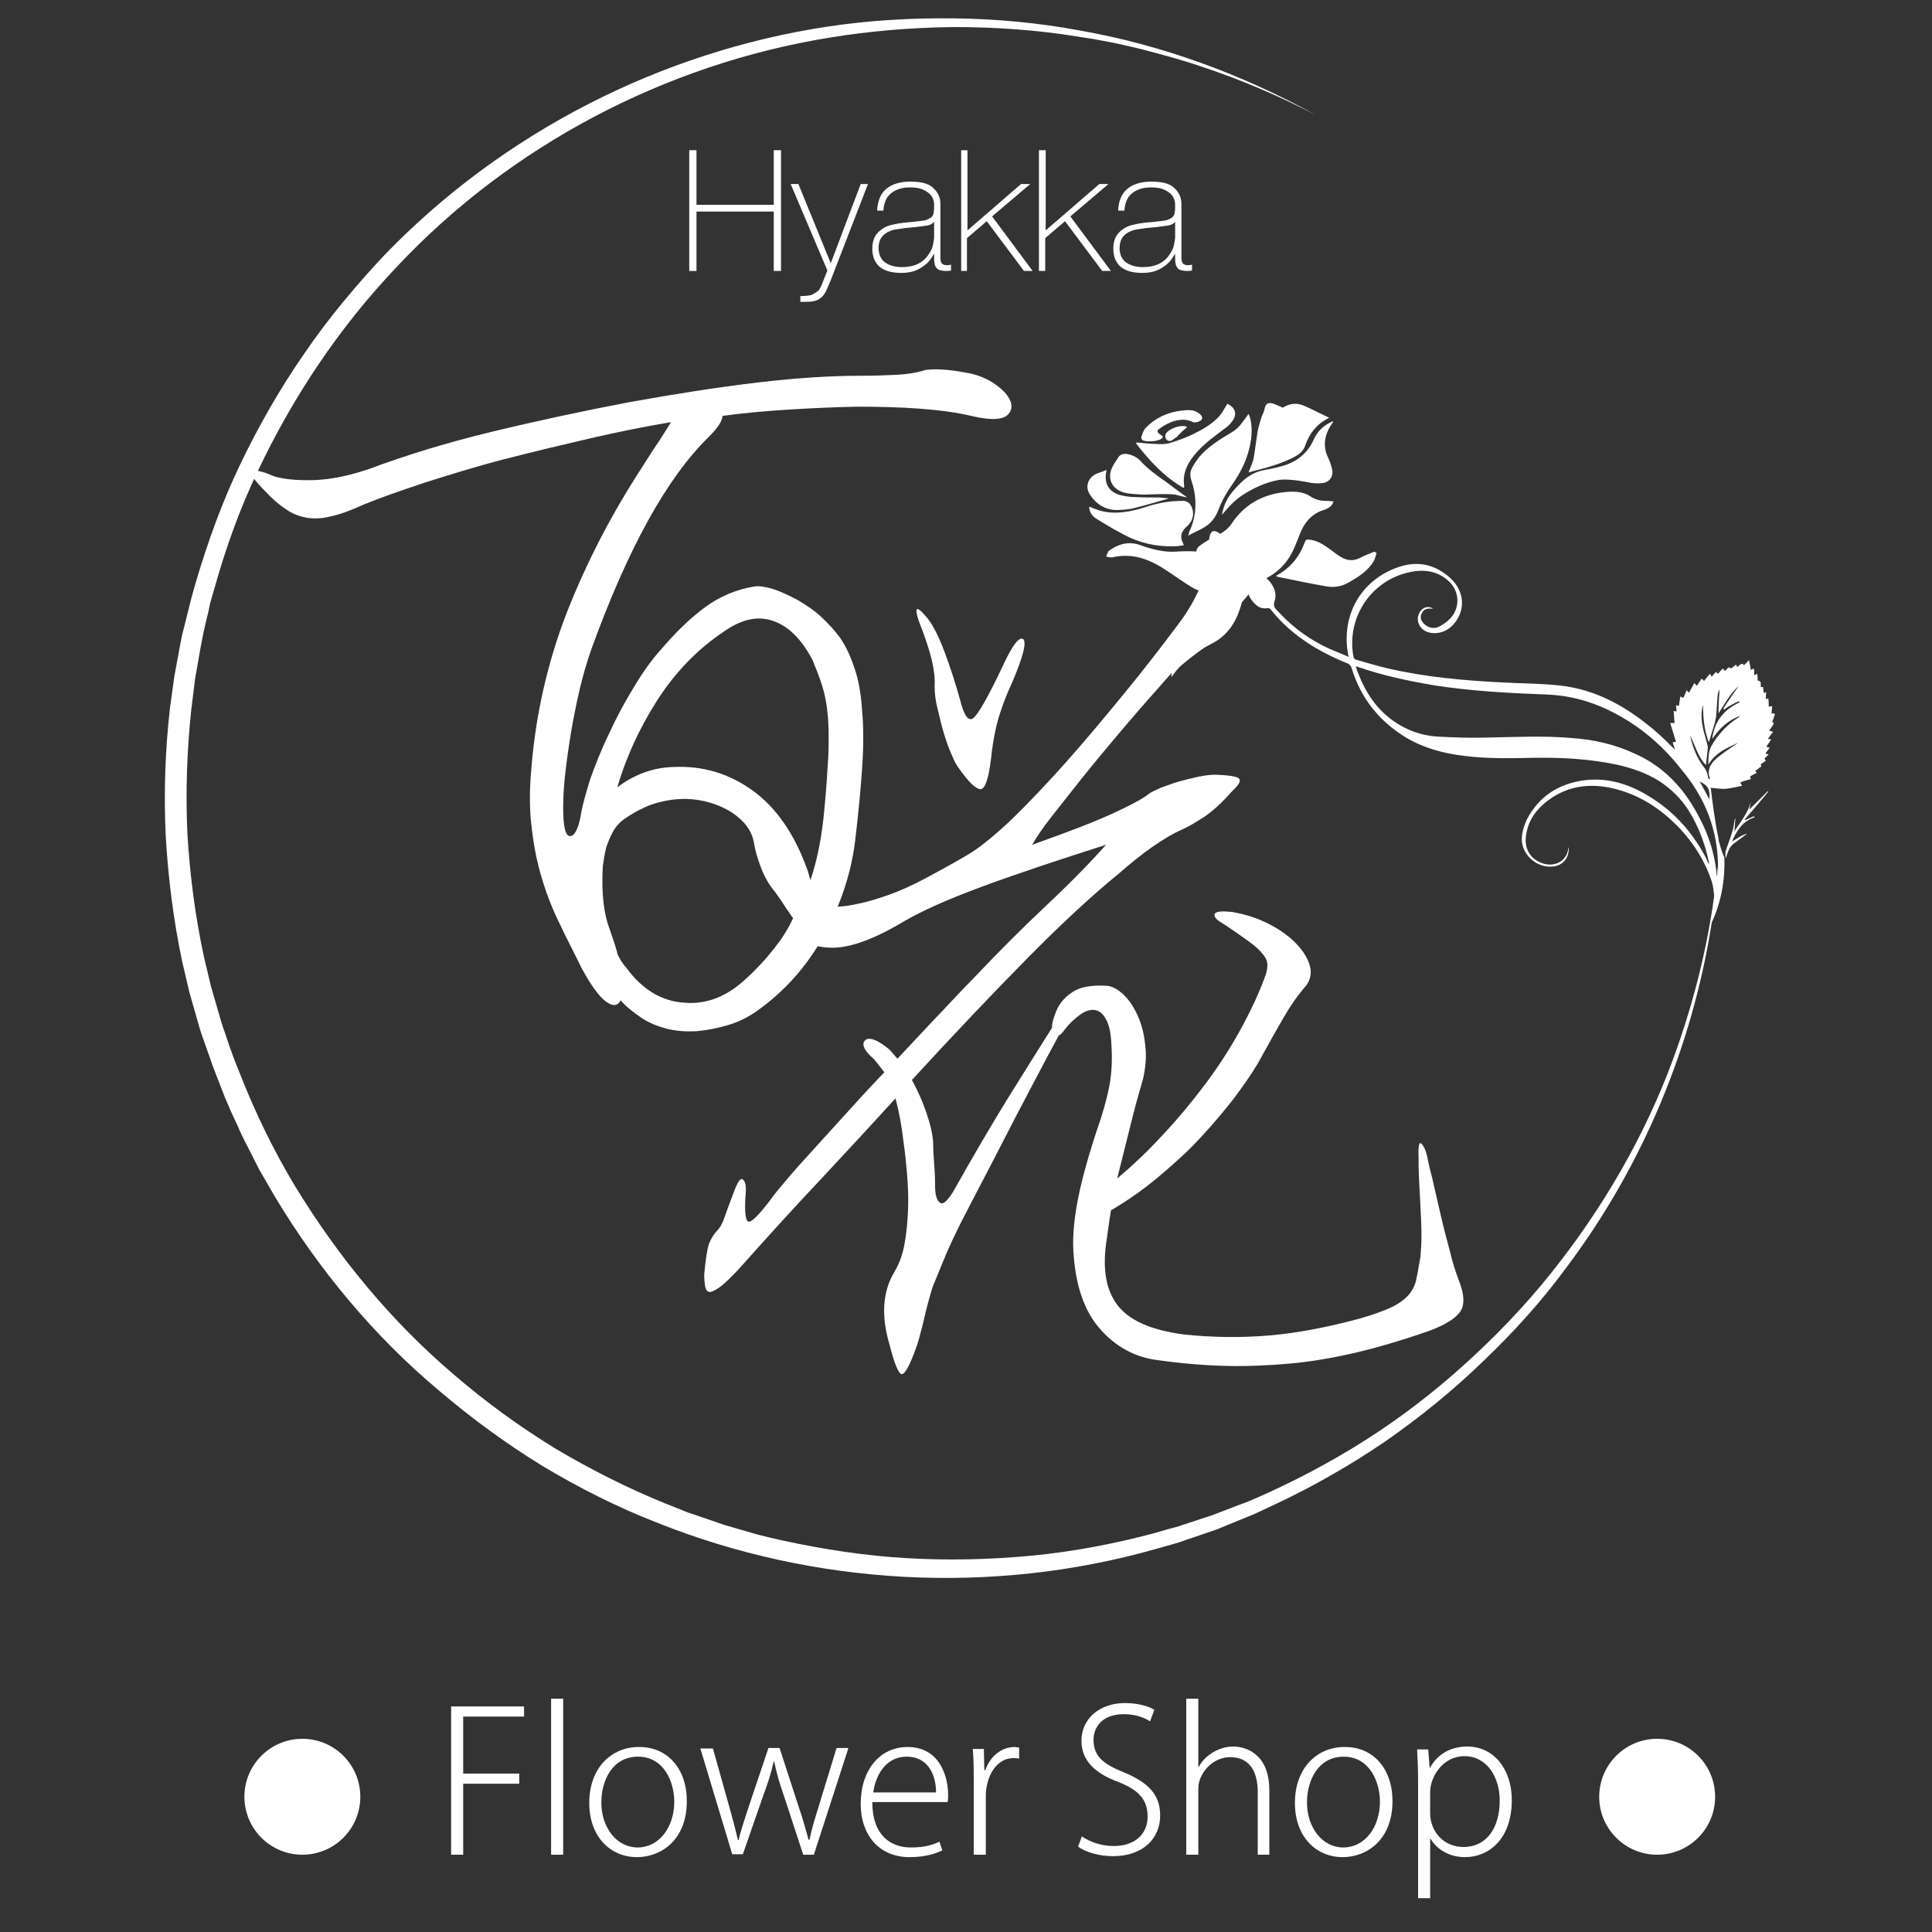<?xml version="1.0" encoding="utf-8"?>
<!-- Generator: Adobe Illustrator 22.0.1, SVG Export Plug-In . SVG Version: 6.00 Build 0)  -->
<svg version="1.1" id="レイヤー_1" xmlns="http://www.w3.org/2000/svg" xmlns:xlink="http://www.w3.org/1999/xlink" x="0px"
	 y="0px" viewBox="0 0 400 400" style="enable-background:new 0 0 400 400;" xml:space="preserve">
<rect x="0" y="0" width="400" height="400" fill="#333333" stroke="none"/>
<style type="text/css">
	.st0{fill:#FFFFFF;}
</style>
<g>
	<path class="st0" d="M355.7,179.2c0,0.4,0,0.8,0,1.2c0,0.3,0,0.5-0.1,0.8c-0.1,0-0.1,0-0.1,0C355.5,180.5,355.6,179.9,355.7,179.2z
		"/>
	<g>
		<g>
			<path class="st0" d="M208,81.2c1.5,1.7,1.8,3.2,0.9,4.4c-1,1.3-3.4,1.5-7.4,0.6c-3.3-0.8-7.1-1.3-11.2-1.6
				c-4.1-0.3-8.5-0.4-13-0.4c-4.6,0.1-9.2,0.3-14,0.6c-4.8,0.3-9.3,0.7-13.7,1.3c-0.1,1.2-1.1,2.6-2.9,4.4c-8.6,8.4-16.7,23-24.3,44
				c-0.9,2.6-1.7,5.3-2.4,8.3c-0.7,3-1.3,6-1.8,9c-0.5,3-0.9,5.9-1.2,8.6c-0.3,2.7-0.4,5-0.4,6.9c0,4,0.5,5.9,1.5,5.8
				c1-0.1,1.8-1.9,2.3-5.2c0.3-1.5,0.9-3.7,1.8-6.6c1-2.8,2.2-5.9,3.8-9.2c1.5-3.3,3.2-6.5,5.1-9.6c1.9-3.2,3.8-5.9,5.9-8.2
				c3-3.5,5.9-6.3,9-8.6c3-2.2,6.5-3.7,10.3-4.3c1-0.1,2.3,0.1,3.9,0.6c1.5,0.5,3.2,1.3,4.9,2.2c1.7,1,3.4,2.1,4.9,3.5
				c1.5,1.4,2.8,2.8,3.9,4.3c1.3,1.9,2.3,4.1,3.1,6.6c0.8,2.4,1.3,5.3,1.5,8.7c0.3,3.3,0.3,7.2,0,11.7c-0.3,4.4-0.8,9.6-1.5,15.5
				c-0.9,6.7-3.1,13.2-6.6,19.5c-3.5,6.3-8.2,11.5-14.1,15.6c-1.8,1.2-3.7,2.1-5.8,2.7c-2.1,0.6-4.1,1-6.3,1.2
				c-2.1,0.1-4.1,0-6.1-0.5c-1.9-0.5-3.7-1.2-5.2-2.2c-1.9-1.3-3.4-2.5-4.4-3.7c-0.6,1.2-1.6,1.3-3,0.3s-3.1-3.3-5.1-7
				c-1.5-3.1-3.1-6.1-4.5-9.1c-1.5-3-2.7-6.1-3.7-9.4c-1-3.3-1.7-6.8-2.1-10.4c-0.5-3.7-0.5-7.7-0.1-12.3
				c0.9-11.3,3.4-22.2,7.4-32.5c4.1-10.4,9.2-20.2,15.3-29.6c1.4-2.2,2.6-4.1,3.7-5.7c1-1.6,1.9-2.9,2.5-4c-5.3,0.9-10.9,2-16.9,3.4
				c-6,1.4-11.9,2.8-17.7,4.3c-5.8,1.5-11.2,3.2-16.3,4.8c-5.1,1.7-9.4,3.2-12.8,4.6c-2.6,1.2-4.8,2-6.7,2.4c-1.9,0.5-3.5,0.5-5,0.3
				c-1.5-0.3-2.9-0.8-4.2-1.7c-1.4-0.9-2.8-2.1-4.3-3.7c-2.4-2.4-3.4-3.9-2.9-4.2c0.5-0.4,2.1-0.1,4.6,1c1.9,0.6,4.7,0.9,8.2,0.8
				c3.5-0.1,7.4-0.9,11.5-2.3c7.5-2.8,15.9-5.4,25.4-7.7c9.5-2.3,18.9-4.3,28.3-6.1c9.4-1.7,18.3-3.1,26.7-4.1
				c8.4-1,15.5-1.4,21.1-1.4c3.1,0,5.7-0.1,7.7-0.2c2.1-0.1,4.1-0.4,6-1c2.1-0.3,4.8-0.1,8.1,0.5C203.1,77.6,205.8,79,208,81.2z
				 M154.6,202.5c2.1-1.9,3.9-3.9,5.5-5.9c1.6-2,3-4.1,4.1-6.5c-0.4-0.5-0.8-1.2-1.4-2c-0.5-0.8-1.3-2-2.3-3.4
				c-1.3-1.5-2.3-3.3-3-5.2c-0.7-1.9-1.2-3.6-1.4-5c-0.4-2.4-1.9-4.5-4.6-6.3c-2.7-1.7-5.9-2.7-9.5-2.8c-1.3,0-2.7,0.1-4.2,0.4
				c-1.5,0.3-3,0.7-4.4,1.4c-1.4,0.6-2.7,1.4-3.9,2.2c-1.2,0.8-2.1,1.8-2.7,3c-0.5,0.9-0.9,1.9-1.3,3.1c-0.3,1.2-0.5,2.4-0.7,3.9
				c-0.3,5.5,0.2,9.8,1.4,12.9c0.8,2.3,1.4,4.1,1.7,5.4c0.3,0.5,0.5,1,0.8,1.4c0.3,0.4,0.6,0.9,1,1.3c3.3,4.5,7.3,6.9,12,7.2
				C146.3,208,150.6,206.3,154.6,202.5z M149.8,130.8c-5.5,3.7-10.1,8.5-13.8,14.3c-3.7,5.8-6.4,11.8-8.2,17.9
				c3.6-2.7,7.5-4.1,11.6-4.2c6.2-0.3,11.7,1.4,16.6,5c4.9,3.6,8.6,9.1,11.2,16.4c0.1,0.3,0.2,0.6,0.3,1c0.1,0.4,0.2,0.7,0.3,1
				c1.4-4.1,2.4-9.1,2.9-14.9c0.4-4.1,0.6-7.7,0.8-10.8c0.1-3.1,0.1-5.8-0.1-8.2c-0.2-2.4-0.6-4.5-1.2-6.4c-0.6-1.9-1.3-3.6-2-5.3
				c-2.2-4.2-4.9-6.9-8-8C156.9,127.4,153.5,128.2,149.8,130.8z"/>
		</g>
	</g>
	<g>
		<g>
			<path class="st0" d="M302,265c1.2,3,1.3,5.1,0.3,6.6c-1,1.4-3.1,2.7-6.3,3.9c-5.4,1.9-10.5,3.4-15.1,4.5
				c-4.7,1.1-9.3,1.9-13.7,2.3c-4.4,0.4-8.9,0.6-13.3,0.5c-4.4-0.1-9.2-0.5-14.2-1.2c-4.8-0.6-8.7-2.8-11.9-6.4
				c-3.2-3.6-5-8.7-5.5-15.2c-0.3-3.3,0-6.9,0.7-10.8c0.7-3.9,2-8.8,4-14.9c1.3-3.7,2.2-6.9,2.7-9.6c0.5-2.7,0.6-5.5,0.4-8.5
				c-0.1-2.4-0.5-4.2-1.2-5.3c-0.6-1.1-1.4-1.7-2.3-1.8c-0.9-0.1-1.9,0.2-3,1c-1.1,0.8-2.2,1.8-3.2,3.1c-0.4,0.6-0.8,1-1.2,1.2
				c-3.1,5.7-6,11.3-8.9,16.8c-2.8,5.5-6.2,12-10,19.3c-2.2,4.2-3.9,7.8-5.1,10.8c-1.2,3-2,4.8-2.2,5.4c-0.8,2.7-1.4,5-1.8,6.9
				c-0.5,1.9-0.9,3.6-1.4,5.1c-1.4,3.9-2.4,5.8-3.1,5.8c-0.6,0-1.5-2-2.5-6c-1.8-6-1.5-11.1,1-15.2c1-1.7,1.7-3.6,2.1-5.9
				c0.4-2.2,0.6-4.6,0.7-7c0.1-2.4,0-4.9-0.2-7.2c-0.2-2.4-0.4-4.5-0.7-6.5c-0.4-3.6-1-6.7-1.7-9.3c-4.9,5.4-10.1,11-15.5,16.8
				c-5.5,5.8-11.1,12-16.9,18.5c-1.7,1.8-3,3.1-4,3.8c-1,0.7-1.7,1-2.1,1c-0.5-0.1-0.7-0.4-0.9-1.1c-0.1-0.6-0.2-1.5-0.2-2.5
				c0.3-3.2,0.6-5.3,1-6.4c0.4-1,0.9-1.9,1.5-2.5c0.6-0.6,1.2-1.5,1.6-2.7c0.4-1.2,1.1-3,2-5.4c0.8-2.2,1.4-3.1,1.9-2.7
				c0.5,0.4,0.7,1.3,0.6,2.7c-0.3,3.7-0.1,5.7,0.5,6c0.6,0.3,2.2-1.3,4.7-4.6c0.6-0.9,1.7-2.2,3.3-4.1c1.5-1.8,3.4-3.9,5.6-6.3
				c2.2-2.4,4.5-5,7-7.7c2.5-2.8,5-5.5,7.6-8.2c-0.5-0.6-1-1.3-1.4-1.8s-0.9-1.1-1.5-1.6c-1.4-1.4-1.8-2.5-1.1-3.2
				c0.7-0.7,2.2-0.3,4.3,1.3c0.4,0.3,0.8,0.6,1.2,1.1c0.4,0.5,0.8,0.9,1.2,1.4c3.5-3.7,6.6-7.1,9.5-10.1c2.8-3,4.9-5.2,6.2-6.5
				c5.1-5.4,10.2-10.5,15.1-15.1c5-4.7,9.1-8.9,12.4-12.6c-9.4,3-17.9,5.8-25.5,8.6c-7.6,2.8-13.4,5.4-17.6,8
				c-5.8,3.3-10.5,4.9-14.2,4.7c-3.7-0.2-6-1.3-7-3.4c-0.6-1.3-0.6-2.4,0.2-3.3c0.8-0.9,2.9-1.5,6.4-1.7c2.2,0,4.3-0.2,6.4-0.7
				c2.1-0.4,4.2-1.1,6.5-1.9c2.2-0.8,4.7-1.9,7.3-3.3c2.6-1.4,5.6-3,8.8-4.9c2.4-1.4,5.5-3.9,9.1-7.3c3.6-3.5,7.4-7.5,11.4-12
				c4-4.5,8-9.3,12.1-14.3c4.1-5,7.8-9.8,11.3-14.5c1.8-2.4,3.3-5,4.4-7.7s1.7-5.6,1.7-8.7c0-1.9,0.5-2.8,1.4-2.5
				c1,0.3,3.2,2.4,6.9,6.6c1.3,1.4,1.6,2.9,1.1,4.5c-0.6,1.6-3,4.3-7.2,8c-1.5,1.4-3.4,3.3-5.7,5.7c-2.3,2.4-4.7,5-7.2,7.9
				c-2.6,2.9-5.2,5.9-7.9,9.1c-2.7,3.2-5.2,6.2-7.6,9.2c-2.4,3-4.5,5.7-6.4,8.1c-1.9,2.4-3.2,4.4-4,5.8c7.3-2.6,12.8-4.7,16.5-6.4
				c3.7-1.7,6.2-3,7.6-4.1c0.5-0.4,1.4-0.8,2.5-1.3c1.2-0.4,2.4-0.9,3.8-1.3c1.4-0.4,2.7-0.7,4.1-1c1.4-0.3,2.5-0.4,3.4-0.4
				c3.1,0.1,4.8,0.4,5,0.9c0.3,0.5-0.2,1.3-1.4,2.4c-2.3,2.6-4.3,4.4-6,5.5c-1.7,1.1-3.2,2-4.6,2.6c-1.8,0.8-3.8,2-6.1,3.6
				c-2.3,1.6-4.5,3.4-6.9,5.5c-5.4,4.4-11.7,10.2-18.8,17.4c-7.1,7.2-15.1,15.6-24,25.3c1.2,2.2,2.2,4.4,3,6.8
				c0.8,2.3,1.3,4.4,1.4,6.2c0,1.4,0.1,2.8,0.2,4.2c0.1,1.4,0.2,3,0.2,4.6c0,1.9,0.3,3.1,1,3.6c0.6,0.5,1.5-0.3,2.7-2.2
				c4.1-7.3,7.9-13.8,11.3-19.3c3.4-5.5,6.5-10.4,9.2-14.7c0-0.8,0.2-1.7,0.6-2.7c0.6-1.9,1.8-3.5,3.5-4.6c1.7-1.2,4.1-1.6,7.3-1.4
				c1.2,0.1,2.3,0.8,3.5,1.9c1.2,1.2,2.1,2.6,2.9,4.4c0.8,1.8,1.3,3.8,1.5,6c0.3,2.2,0.1,4.4-0.4,6.8c-0.9,3.1-1.8,6.3-2.6,9.6
				c-0.8,3.3-1.8,7.1-2.8,11.2c3.2-2.7,6.4-5.7,9.5-9.1c3.1-3.3,6-6.8,8.7-10.4c2.7-3.6,5.1-7.3,7.2-11.1c2.1-3.8,3.8-7.4,5.1-10.9
				c0.4-1,0.6-1.9,0.6-2.7s-0.3-1.5-1-2.3c-0.6-0.8-1.6-1.7-3-2.7c-1.4-1-3.2-2.3-5.7-3.9c-1-0.6-1.4-1.2-1.2-1.7
				c0.3-0.5,1.4-0.6,3.5-0.4c3,0.5,5.6,1.4,7.9,2.6c2.3,1.2,4.2,2.6,5.6,4.1c1.4,1.5,2.3,3,2.7,4.5c0.4,1.5,0.1,2.9-0.8,4.1
				c-1.7,1.9-3.2,4.1-4.6,6.5c-1.4,2.4-3.2,5.6-5.4,9.6c-1.3,2.2-3,4.6-5,7.3c-2.1,2.7-4.4,5.4-7,8.2c-2.6,2.8-5.5,5.4-8.6,8
				c-3.1,2.6-6.4,4.9-9.8,6.9c-0.1,0.9-0.3,1.8-0.4,2.7c-0.1,0.9-0.3,1.9-0.4,2.9c-1,5.9-0.4,10.5,2,13.8c2.4,3.3,7,5.4,14,6.3
				c5.8,0.6,11.6,0.7,17.5,0.2c5.9-0.5,12.1-1.7,18.8-3.5c2.8-0.8,5-1.6,6.7-2.4c1.6-0.8,2.8-1.7,3.6-2.7c0.8-1,1.3-2.1,1.5-3.4
				c0.3-1.3,0.5-2.8,0.8-4.4c0.1-1.2,0.2-2.6,0.2-4.4c0-1.8-0.1-3.7-0.2-5.7c-0.1-2-0.2-3.9-0.3-5.8c-0.1-1.9-0.1-3.4-0.1-4.5
				c-0.1-2.4,0.1-3.4,0.6-2.9c0.5,0.5,0.9,1.4,1.2,2.7c0.1,0.6,0.4,2.1,1,4.3c0.5,2.3,1.1,4.7,1.7,7.4c0.6,2.7,1.3,5.3,2,7.9
				C300.7,261.3,301.4,263.4,302,265z M193.5,142c0.1-1.5-0.1-3.3-0.6-5.4c-0.5-2.1-1.4-4.8-2.7-8.1c-0.9-2.8-0.5-3.2,1.4-1
				c1.3,1.4,2.6,3.9,3.9,7.3c1.3,3.5,2.4,6.9,3.3,10.2c0.8,3.2,1.7,4.4,2.7,3.7c1-0.8,3.1-4.4,6.2-11c1.9-4.1,3.3-5.9,4.1-5.4
				c0.8,0.5,0.1,3.5-2.2,8.9c-0.9,1.9-1.8,4.1-2.6,6.6c-0.8,2.4-1.4,5.5-1.8,9.1c-0.5,4.4-1.3,6.5-2.2,6.5c-1-0.1-2.4-1.4-4.3-4.1
				c-0.5-0.6-1.1-1.6-1.6-2.9c-0.6-1.3-1.1-2.7-1.6-4.3c-0.5-1.6-0.9-3.3-1.3-5C193.7,145.2,193.5,143.6,193.5,142z"/>
		</g>
		<g>
			<path class="st0" d="M142.7,31.1h1.5v11.3h16V31.1h1.5v25h-1.5V43.8h-16v12.3h-1.5V31.1z"/>
			<path class="st0" d="M163.7,38.1h1.6l6.7,16.4l6.2-16.4h1.5L172,58c-0.4,0.9-0.7,1.7-1,2.3c-0.3,0.6-0.7,1.1-1.1,1.4
				c-0.5,0.4-1,0.6-1.7,0.7c-0.6,0.1-1.5,0.1-2.5,0.1v-1.2c1,0,1.7-0.1,2.2-0.2c0.5-0.2,1-0.5,1.5-0.9c0.3-0.3,0.5-0.7,0.8-1.4
				c0.3-0.7,0.6-1.6,1.1-2.8L163.7,38.1z"/>
			<path class="st0" d="M193.4,52.5L193.4,52.5c-0.3,0.5-0.6,1-1,1.5c-0.4,0.5-0.9,0.9-1.5,1.3c-0.6,0.4-1.2,0.7-1.9,0.9
				s-1.5,0.3-2.4,0.3c-1.9,0-3.4-0.4-4.4-1.2c-1-0.8-1.6-2.1-1.6-3.8c0-1.1,0.2-1.9,0.6-2.6c0.4-0.7,1-1.2,1.6-1.6
				c0.6-0.4,1.4-0.7,2.1-0.8c0.8-0.2,1.5-0.3,2.3-0.4l2.1-0.2c1-0.1,1.7-0.2,2.3-0.3c0.5-0.2,1-0.4,1.2-0.6c0.3-0.3,0.5-0.6,0.5-1
				c0.1-0.4,0.1-0.9,0.1-1.6c0-0.5-0.1-0.9-0.3-1.4c-0.2-0.4-0.5-0.8-0.9-1.1c-0.4-0.3-0.9-0.6-1.5-0.8c-0.6-0.2-1.4-0.3-2.3-0.3
				c-1.6,0-2.9,0.4-3.9,1.2c-1,0.8-1.5,2-1.6,3.6h-1.3c0.1-2,0.7-3.5,1.9-4.5c1.2-1,2.9-1.5,5-1.5c2.2,0,3.8,0.4,4.7,1.3
				c1,0.9,1.5,2,1.5,3.3v10.5c0,0.3,0,0.5,0,0.8c0,0.3,0.1,0.5,0.1,0.7c0.1,0.2,0.2,0.4,0.4,0.5c0.2,0.1,0.4,0.2,0.7,0.2
				c0.2,0,0.6,0,1-0.1V56c-0.4,0.1-0.7,0.1-1.1,0.1c-0.5,0-1-0.1-1.3-0.2s-0.6-0.3-0.7-0.6c-0.2-0.2-0.3-0.5-0.3-0.8
				c-0.1-0.3-0.1-0.7-0.1-1V52.5z M193.4,45.9c-0.3,0.4-0.8,0.7-1.5,0.8c-0.7,0.1-1.4,0.2-2.2,0.3l-2.2,0.2c-0.7,0.1-1.3,0.2-2,0.3
				c-0.7,0.1-1.2,0.3-1.8,0.6c-0.5,0.3-1,0.7-1.3,1.2c-0.3,0.5-0.5,1.2-0.5,2c0,1.3,0.4,2.3,1.3,3c0.8,0.6,2,1,3.5,1
				c1.5,0,2.7-0.3,3.6-0.8c0.9-0.5,1.6-1.2,2-1.9c0.5-0.7,0.8-1.4,0.9-2.1c0.1-0.7,0.2-1.1,0.2-1.3V45.9z"/>
			<path class="st0" d="M199,31.1h1.3v16.6l11.1-9.6h1.9l-7.9,6.7l8.4,11.3h-1.8l-7.7-10.3l-4.1,3.5v6.8H199V31.1z"/>
			<path class="st0" d="M215.2,31.1h1.3v16.6l11.1-9.6h1.9l-7.9,6.7l8.4,11.3h-1.8l-7.7-10.3l-4.1,3.5v6.8h-1.3V31.1z"/>
			<path class="st0" d="M243.3,52.5L243.3,52.5c-0.3,0.5-0.6,1-1,1.5c-0.4,0.5-0.9,0.9-1.5,1.3c-0.6,0.4-1.2,0.7-1.9,0.9
				s-1.5,0.3-2.4,0.3c-1.9,0-3.4-0.4-4.4-1.2c-1-0.8-1.6-2.1-1.6-3.8c0-1.1,0.2-1.9,0.6-2.6c0.4-0.7,1-1.2,1.6-1.6
				c0.6-0.4,1.4-0.7,2.1-0.8c0.8-0.2,1.5-0.3,2.3-0.4l2.1-0.2c1-0.1,1.7-0.2,2.3-0.3c0.5-0.2,1-0.4,1.2-0.6c0.3-0.3,0.5-0.6,0.5-1
				c0.1-0.4,0.1-0.9,0.1-1.6c0-0.5-0.1-0.9-0.3-1.4c-0.2-0.4-0.5-0.8-0.9-1.1c-0.4-0.3-0.9-0.6-1.5-0.8c-0.6-0.2-1.4-0.3-2.3-0.3
				c-1.6,0-2.9,0.4-3.9,1.2c-1,0.8-1.5,2-1.6,3.6h-1.3c0.1-2,0.7-3.5,1.9-4.5c1.2-1,2.9-1.5,5-1.5c2.2,0,3.8,0.4,4.7,1.3
				c1,0.9,1.5,2,1.5,3.3v10.5c0,0.3,0,0.5,0,0.8c0,0.3,0.1,0.5,0.1,0.7c0.1,0.2,0.2,0.4,0.4,0.5c0.2,0.1,0.4,0.2,0.7,0.2
				c0.2,0,0.6,0,1-0.1V56c-0.4,0.1-0.7,0.1-1.1,0.1c-0.5,0-1-0.1-1.3-0.2s-0.6-0.3-0.7-0.6c-0.2-0.2-0.3-0.5-0.3-0.8
				c-0.1-0.3-0.1-0.7-0.1-1V52.5z M243.3,45.9c-0.3,0.4-0.8,0.7-1.5,0.8c-0.7,0.1-1.4,0.2-2.2,0.3l-2.2,0.2c-0.7,0.1-1.3,0.2-2,0.3
				c-0.7,0.1-1.2,0.3-1.8,0.6c-0.5,0.3-1,0.7-1.3,1.2c-0.3,0.5-0.5,1.2-0.5,2c0,1.3,0.4,2.3,1.3,3c0.8,0.6,2,1,3.5,1
				c1.5,0,2.7-0.3,3.6-0.8c0.9-0.5,1.6-1.2,2-1.9c0.5-0.7,0.8-1.4,0.9-2.1c0.1-0.7,0.2-1.1,0.2-1.3V45.9z"/>
		</g>
		<g>
			<path class="st0" d="M93.4,384v-30.7h15.1v2.1H95.9v11.8h11.6v2.1H95.9V384H93.4z"/>
			<path class="st0" d="M116.6,384h-2.5v-32.3h2.5V384z"/>
			<path class="st0" d="M142.2,372.9c0,8.2-5.5,11.6-10.3,11.6c-5.6,0-9.9-4.3-9.9-11.2c0-7.5,4.8-11.6,10.2-11.6
				C138.2,361.6,142.2,366.2,142.2,372.9z M132.1,363.7c-5.3,0-7.6,4.9-7.6,9.5c0,5.2,3.2,9.3,7.5,9.3c4.4,0,7.6-4.1,7.6-9.5
				C139.6,369,137.5,363.7,132.1,363.7z"/>
			<path class="st0" d="M175.6,362.1l-7.1,21.9h-2.2l-3.9-11.9c-0.9-2.6-1.6-4.8-2.1-7.4h-0.1c-0.6,2.6-1.4,5-2.3,7.4l-4.1,11.8
				h-2.2l-6.6-21.9h2.6l3.4,12.1c0.7,2.5,1.3,4.8,1.8,6.9h0.1c0.5-2.1,1.3-4.4,2.1-6.9l4.1-12.2h2.3l3.9,12c0.9,2.6,1.5,4.8,2.1,7
				h0.2c0.4-2.1,1.1-4.3,1.9-6.9l3.7-12.1H175.6z"/>
			<path class="st0" d="M195.1,383.1c-1,0.5-3.2,1.4-6.8,1.4c-6.3,0-10.1-4.6-10.1-11c0-7.1,4-11.8,9.7-11.8c6.9,0,8.4,6.5,8.4,9.9
				c0,0.6,0,1-0.1,1.5h-15.6c0,6.8,3.7,9.4,8,9.4c3,0,4.6-0.6,5.9-1.2L195.1,383.1z M193.8,371.1c0-3.1-1.3-7.4-6.1-7.4
				c-4.5,0-6.5,4.2-6.9,7.4H193.8z"/>
			<path class="st0" d="M210.9,364.1c-0.3-0.1-0.6-0.1-1.1-0.1c-3.6,0-5.7,3.9-5.7,7.9V384h-2.5v-15.4c0-2.2,0-4.3-0.2-6.5h2.3
				l0.1,4.4h0.2c0.9-2.7,3.2-4.8,6.1-4.8c0.3,0,0.6,0.1,0.9,0.1V364.1z"/>
			<path class="st0" d="M238.1,356.4c-0.8-0.6-2.8-1.5-5.4-1.5c-4.7,0-6.3,2.9-6.3,5.3c0,3.3,1.9,5,6.2,6.7c5,2.1,7.6,4.5,7.6,9
				c0,4.6-3.4,8.4-9.8,8.4c-2.7,0-5.7-0.8-7.2-2l0.8-2.1c1.7,1.2,4.1,2,6.6,2c4.4,0,7-2.5,7-6.1c0-3.4-1.7-5.4-5.9-7.1
				c-4.7-1.7-7.8-4.3-7.8-8.6c0-4.5,3.7-7.8,9-7.8c2.8,0,5,0.7,6.1,1.4L238.1,356.4z"/>
			<path class="st0" d="M262.9,384h-2.5v-13c0-3.8-1.4-7.2-5.7-7.2c-2.9,0-5.4,2.1-6.3,4.7c-0.2,0.6-0.3,1.2-0.3,2.1V384h-2.5v-32.3
				h2.5v14.1h0.1c1.2-2.3,4.1-4.2,7.1-4.2c2.3,0,7.5,1.2,7.5,9.1V384z"/>
			<path class="st0" d="M288.3,372.9c0,8.2-5.5,11.6-10.3,11.6c-5.6,0-9.9-4.3-9.9-11.2c0-7.5,4.8-11.6,10.2-11.6
				C284.3,361.6,288.3,366.2,288.3,372.9z M278.2,363.7c-5.3,0-7.6,4.9-7.6,9.5c0,5.2,3.2,9.3,7.5,9.3c4.4,0,7.6-4.1,7.6-9.5
				C285.7,369,283.6,363.7,278.2,363.7z"/>
			<path class="st0" d="M296,366.1c1.5-2.8,4.2-4.5,7.8-4.5c5.4,0,9.2,4.6,9.2,11.1c0,8-4.7,11.8-9.7,11.8c-3,0-5.7-1.4-7.1-3.8
				h-0.1V393h-2.5v-23.9c0-2.8-0.1-4.9-0.2-6.9h2.3L296,366.1L296,366.1z M296.1,375.4c0,3.8,2.8,7,6.9,7c4.8,0,7.5-4,7.5-9.6
				c0-4.8-2.6-9.2-7.3-9.2c-4.6,0-7.1,4.4-7.1,7.4V375.4z"/>
		</g>
	</g>
	<g>
		<path class="st0" d="M256.7,118.2c-0.5-0.8-1.2-1.5-1.8-2.2c-0.1,0-0.1,0.1-0.2,0.1c-1.8-1.1-3.8-1.5-5.9-1.7c-0.3,0-0.6,0-0.9,0
			c1.6,0.4,3.2,0.8,4.8,1.2c0.6,0.2,1.1,0.4,1.7,0.6c1.3,0.6,2.3,1.5,2.5,3.1C257,118.9,256.9,118.5,256.7,118.2z M363.3,169.2
			c-0.1-0.1-0.1-0.1-0.2-0.2c-0.6,0.3-1.2,0.5-1.8,0.8c0,0-0.1-0.1-0.1-0.1c1.6-1.9,3.3-3.8,4.9-5.8c0,0-0.1-0.1-0.1-0.1
			c-1.3,1.3-2.5,2.5-3.8,3.8c0.1-0.5,0.2-1.1,0.3-1.6c-0.6,2.3-2.1,4.1-3.4,6.1c0.1-1,0.1-1.8,0.2-2.6c0,0-0.1,0-0.1,0
			c-0.2,0.8-0.2,1.7-0.5,2.5c-0.4,1.4-0.9,2.7-1.4,4.1c-0.1,0.5-0.1,1.1,0,1.6c0.4-1.1,0.6-2.2,1.6-3c0.9-0.7,1.8-1.3,2.7-2
			c0,0,0,0,0-0.1c-0.5,0.2-1,0.4-1.5,0.7c-0.5,0.3-0.9,0.6-1.5,0.9C359.6,171.9,360.8,170,363.3,169.2z"/>
		<path class="st0" d="M366.9,149.5c0.2-0.5,0.4-1.1,0.6-1.7c-0.3-0.1-0.5-0.1-0.7-0.1c0-0.5,0.1-1,0.1-1.5c-0.3,0-0.5,0.1-0.7,0.1
			c0-0.5,0-1.1-0.1-1.7c-0.2,0.1-0.4,0.1-0.5,0.1c0-0.5,0-0.9,0.1-1.4c-0.2,0.1-0.4,0.1-0.5,0.2c-0.1-0.4-0.1-0.9-0.2-1.3l-0.4,0.1
			c-0.2-0.5,0.3-1.3-0.7-1.4c0-0.4,0-0.9-0.1-1.4c-0.2,0.1-0.4,0.2-0.6,0.3c0-0.5,0-0.9-0.1-1.4l-0.6,0.3c-0.1-0.6-0.2-1.3-0.4-2
			l-1,1c-0.5-0.4-0.5-0.4-1.4,0.4c-0.1-0.2-0.2-0.3-0.3-0.5c-0.3,0.3-0.6,0.5-1,0.8c-0.7-0.6-0.8,0.3-1.3,0.5
			c-0.1-0.1-0.2-0.3-0.4-0.5c-0.4,0.4-0.7,0.7-1,1.1c-0.1-0.1-0.3-0.2-0.4-0.4c-0.3,0.3-0.6,0.6-0.9,1c-0.1-0.2-0.2-0.3-0.4-0.6
			c-0.4,0.5-0.8,1-1.2,1.5c-0.1-0.2-0.3-0.3-0.5-0.5l-1,1.5c-0.2-0.2-0.3-0.4-0.5-0.6c-0.4,0.7-0.7,1.3-1.1,2
			c-0.2-0.1-0.3-0.3-0.5-0.5c-0.2,0.5-0.4,1-0.7,1.6c-0.2-0.1-0.4-0.2-0.6-0.3c-0.1,0.6-0.2,1.2-0.3,1.9c-0.2,0-0.4,0-0.6-0.1
			c0,0.4,0.1,0.8,0.1,1.3c-0.2,0-0.4-0.1-0.6-0.1c0.1,0.8,0.1,1.6,0.2,2.5c-0.2,0-0.5,0-0.9,0c0.4,1.3,0.8,2.6,1.2,3.9
			c-0.2,0-0.4,0-0.7,0.1c0.2,0.5,0.3,1,0.5,1.5c-1.3-1.2-2.5-2.5-3.8-3.6c-5.9-5.1-12.4-8.9-20.3-9.7c-3.8-0.4-7.7-0.4-11.5-0.6
			c-8-0.4-16-1.1-23.8-2.9c-2.2-0.5-4.4-1.2-6.6-1.8c-0.4-0.1-0.5-0.3-0.6-0.7c-1.5-8.4,4.1-16.3,12.5-17.6c2.6-0.4,5.1,0.1,7.1,1.9
			c2.5,2.1,2.6,5.9,0.2,8.1c-0.6,0.6-1.4,1.1-2.2,1.5c-1.1,0.5-2.4,0.1-3.2-0.9c-0.4-0.5-0.6-1.1-0.3-1.8c0.3-0.7,0.8-1.1,1.6-1.1
			c0.3,0,0.5,0,0.8,0c-1.3-0.8-2.7,0-3.1,1.6c-0.3,1.3,0.5,2.7,1.8,3.2c1.9,0.7,4.1,0.1,5.6-1.6c2.5-2.9,2.2-6.8-0.7-9.5
			c-2.9-2.6-6.2-3.6-10.1-2.5c-7.8,2.3-12.4,9.4-11.2,17.6c0.1,0.4,0.1,0.7,0.2,1.2c-1.3-0.6-2.6-1.1-3.8-1.6
			c-4-1.8-7.5-4.3-10.5-7.5c-0.2-0.2-0.3-0.4-0.5-0.5c-0.6-0.6-0.8-1.1-0.5-2c0.5-1.5-0.1-2.9-1.1-4.1c-0.2-0.2-0.4-0.4-0.6-0.6
			c2.3-1.2,4-2.9,5.2-5.1c0.7-1.3,1.2-2.8,1.8-4.2c0.9-2.3,2.4-4,4.8-4.8c1.3-0.4,1.8-0.9,2.1-1.8c-0.5,0-0.9-0.1-1.4-0.1
			c-1.2,0-2.4-0.2-3.5-1c-1.6-1-3.4-1-5.3-0.8c-4.6,0.5-8.3,2.6-10.9,6.5c-0.8,1.2-2,2-3.3,2.6c-1.1,0.5-2.2,1.2-3.2,1.9
			c-0.7,0.5-0.9,1.1-0.8,1.7c0.1,0,0.1,0,0.2,0c0,0,0,0,0,0c0.3,0,0.6,0,0.9,0c2.1,0.2,4.1,0.6,5.9,1.7c0.1,0,0.1-0.1,0.2-0.1
			c0.6,0.7,1.3,1.4,1.8,2.2c0.2,0.4,0.3,0.8,0.3,1.1c0.1,1.1,0.2,1.1,1.3,1.2c-0.3,1.7,0.3,3.2,1.6,4.4c0.7,0.7,1.6,1,2.6,0.8
			c0.2,0,0.5,0.1,0.6,0.3c4.2,5.3,9.8,8.7,16,11.2c0.3,0.1,0.6,0.5,0.7,0.8c1.9,6.3,5.7,11.1,11.3,14.5c3.7,2.2,7.8,3.3,12.1,3.8
			c4.7,0.6,9.5,0.5,14.2,0.4c5.8-0.1,11.6,0.2,17.3,1.4c3.1,0.7,6.1,1.7,8.8,3.4c2.6,1.7,4.7,3.8,6.3,6.4c2,3.3,3.3,6.9,4.1,10.8
			c-0.1-0.1-0.2-0.3-0.3-0.4c-0.1-0.1-0.1-0.3-0.2-0.5c-2.7-5.3-6.5-9.7-11.6-12.9c-4.1-2.6-8.5-4.1-13.4-3.6
			c-5.4,0.6-9.7,3.2-12.3,8.2c-0.5,1.1-0.9,2.3-1,3.5c-0.4,3.5,3,6.6,6.4,6.2c2.1-0.2,3.4-1.8,3.3-4c-0.1,0.2-0.1,0.3-0.1,0.4
			c-0.6,3.2-3.7,3.7-5.7,2.8c-2.2-0.9-3.3-2.8-3.1-5.2c0.3-3,1.7-5.3,4-7.2c4-3.3,8.6-4.1,13.5-3.1c4.7,1,8.7,3.2,12.3,6.4
			c4,3.6,7,7.9,8.7,13c0.3,1,0.4,2,0.5,3c-1.4,10.3-3.9,20.5-7.3,30.4c-5.6,16.4-14.1,31.7-24.6,45.3c-5.2,6.8-11.1,13.2-17.4,19.1
			c-6.3,5.9-13,11.3-20.2,16.1c-7.2,4.8-14.7,8.9-22.5,12.5l-2.9,1.3c-1,0.4-2,0.9-3,1.2l-6,2.3l-6.1,2c-1,0.4-2,0.6-3.1,0.9
			l-3.1,0.9c-8.3,2.2-16.8,3.8-25.3,4.6c-8.5,0.8-17.1,1-25.7,0.5c-8.6-0.5-17.1-1.8-25.4-3.6l-3.1-0.7c-1.1-0.3-2.1-0.5-3.1-0.8
			l-6.2-1.8l-6.1-2.1l-1.5-0.5l-1.5-0.6l-3-1.2c-7.9-3.2-15.6-7.1-23-11.5c-7.3-4.5-14.2-9.5-20.7-15.1
			c-13.1-11.1-24.1-24.5-33-39.1c-4.4-7.3-8.2-15.1-11.3-23l-1.2-3c-0.4-1-0.7-2-1.1-3l-1-3c-0.4-1-0.7-2-1-3.1l-1.8-6.2l-1.5-6.3
			c-1.8-8.4-2.9-16.9-3.4-25.4c-0.4-8.6-0.1-17.1,0.8-25.7l0.8-6.4l1.1-6.3c0.2-1.1,0.4-2.1,0.6-3.1l0.7-3.1c0.3-1,0.5-2.1,0.7-3.1
			l0.9-3.1c2.3-8.2,5.2-16.4,8.9-24.1c7.3-15.5,17-30,28.8-42.4c23.5-25.1,55.6-42,89.6-47.5c8.5-1.4,17.1-2.1,25.8-2.2
			c8.6,0,17.3,0.6,25.8,2l3.2,0.5l3.2,0.6c2.1,0.4,4.2,0.9,6.3,1.4c4.2,1.1,8.4,2.2,12.5,3.6c8.2,2.7,16.2,6.1,23.9,10.1
			c-15.2-8.4-31.8-14.5-48.9-17.5c-8.6-1.6-17.3-2.4-26-2.5c-8.7-0.1-17.5,0.4-26.1,1.7c-34.6,5.2-67.4,22-91.8,47.3
			C73.6,59.2,67.9,66,63,73.2c-5,7.2-9.4,14.9-13.2,22.8c-3.8,7.9-6.8,16.2-9.3,24.7l-0.9,3.2c-0.3,1.1-0.5,2.1-0.8,3.2l-0.8,3.2
			c-0.3,1.1-0.5,2.1-0.7,3.2l-1.2,6.5l-0.9,6.5c-1,8.7-1.3,17.6-0.9,26.4c0.5,8.8,1.6,17.5,3.4,26.1l1.5,6.4l1.8,6.3
			c0.3,1.1,0.6,2.1,1,3.2l1.1,3.1c0.4,1,0.7,2.1,1.1,3.1l1.2,3.1l1.2,3.1c0.4,1,0.9,2,1.3,3l1.4,3c0.4,1,0.9,2,1.4,3l3,5.9l3.3,5.7
			c9.1,15.1,20.5,28.8,34,40.1c6.7,5.7,13.8,10.9,21.3,15.5c7.5,4.5,15.4,8.5,23.6,11.7c32.7,13.1,69.6,15.1,103.4,5.5l3.2-0.9
			c1.1-0.3,2.1-0.6,3.1-1l6.2-2.1l6.1-2.5c1-0.4,2-0.8,3-1.3l3-1.4c7.9-3.7,15.6-8.1,22.8-13c7.2-5,14-10.5,20.3-16.6
			c6.3-6,12.2-12.5,17.4-19.6c15.7-20.9,26-45.7,30-71.3c2-4.3,2.8-9.1,2.6-13.5c-0.3-0.6-0.7-1.7-1-2.9c-0.1-0.3-0.2-0.7-0.2-1
			c0,0,0,0,0,0c-0.8-3.7-1.4-8.6-1.6-10.5c1.1,0.1,2.2,0.3,3.2,0.2c1.1-0.1,2.1-0.4,3.3-0.6c-0.2-0.3-0.3-0.5-0.4-0.7
			c0.7-0.3,1.4-0.5,2.2-0.7c-0.1-0.2-0.1-0.4-0.2-0.5c0.4-0.3,0.9-0.5,1.4-0.8c-0.1-0.2-0.2-0.3-0.3-0.4c0.3-0.2,0.6-0.4,0.8-0.6
			c0.2-0.2,0.7-0.2,0.3-0.7c0,0,0.2-0.2,0.4-0.3c0.2-0.2,0.5-0.3,0.7-0.5l-0.3-0.4c0.3-0.3,0.5-0.6,0.9-0.9
			c-0.3-0.1-0.5-0.1-0.7-0.2c0.3-0.4,0.6-0.8,0.9-1.2c-0.3-0.1-0.5-0.1-0.7-0.2l1-1.5c-0.3-0.1-0.5-0.1-0.7-0.1
			c0.4-0.5,0.7-1,1.1-1.5c-0.3-0.1-0.5-0.1-0.8-0.2l0.9-1.4C367.2,149.6,367.1,149.5,366.9,149.5z M355.7,179.2c0,0.4,0,0.8,0,1.2
			c0,0.3,0,0.5-0.1,0.8c-0.1,0-0.1,0-0.1,0c0,0-0.1,0-0.1,0c0-0.1,0-0.2,0-0.3c-0.5-5.3-2.4-10-5.2-14.5c-2.9-4.6-6.8-8.2-11.8-10.4
			c-4.1-1.9-8.5-2.9-13-3.2c-5.8-0.5-11.6-0.2-17.4-0.1c-3.5,0.1-6.9,0-10.4-0.2c-3.3-0.2-6.4-1.3-9.2-3.3c-3.5-2.5-5.7-5.9-7.2-9.8
			c-0.2-0.4-0.3-0.9-0.5-1.4c0.2,0,0.4,0,0.5,0.1c5.2,1.8,10.5,2.9,15.8,3.8c7.7,1.2,15.5,1.6,23.3,1.9c5.4,0.2,10.4,1.8,15,4.4
			c5,2.8,9.3,6.6,12.8,11.1C353,165.1,355.6,171.7,355.7,179.2z M351.9,161.8c1.7,0.8,2.2,1.6,2,3.7
			C353.3,164.3,352.6,163.1,351.9,161.8z M360,148.5c-2.4,1.5-4.3,3.5-5.7,6c-0.6,1.2-0.6,2.4-0.6,3.8c1.5-2.5,3.8-3.4,6.1-4.5
			c-0.1,0.1-0.2,0.2-0.4,0.3c-1.4,1-2.9,1.9-4.2,3.1c-1.1,1-1.8,2.3-1.2,3.9c0,0.1,0,0.2,0,0.2c-0.1,0-0.1,0-0.2,0
			c-0.1-0.2-0.2-0.4-0.2-0.6c-0.1-0.8-0.5-1.5-1-2.1c-1.4-1.9-2.2-4.1-2.7-6.4c0.5,1,0.9,2.1,1.4,3.2c0.5,1.1,1,2.1,1.9,3
			c0.1-1.3,0.3-2.4,0.4-3.6c0-0.2-0.1-0.4-0.1-0.6c-0.3-1.3-0.8-2.6-1-3.9c-0.3-1.5-0.3-3,0.1-4.4c0,2.6,0.2,5.2,1.2,7.8
			c0.4-1.4,0.8-2.6,1.2-3.9c0.1-0.5,0.2-0.9,0.3-1.4c0.1-1.4,0.2-2.8,0.3-4.3c0-0.4,0.2-0.8,0.3-1.2c0,0,0.1,0,0.1,0
			c-0.1,1.6-0.2,3.2-0.2,4.8c1.3-2,2.4-4.1,4.2-5.7c-1.1,1.6-2.2,3.1-3.2,4.7c0.1,0.1,0.1,0.1,0.2,0.2c0.3-0.2,0.6-0.5,1-0.7
			c0.4-0.2,0.7-0.4,1.1-0.6c0.3-0.2,0.7-0.3,1-0.4c0,0.1,0.1,0.1,0.1,0.2c-3.3,1.5-5.3,4-5.7,7.6c1.5-2.2,3.3-3.9,5.8-4.8
			C360.2,148.3,360.1,148.4,360,148.5z"/>
		<path class="st0" d="M246,110.9c1.3-0.7,2.5-1.2,3.6-1.9c1.6-1,2.4-2.6,3-4.3c0.7-1.6,1.6-3.1,2.6-4.5c1.9-2.7,3.3-5.7,3.8-9.1
			c0.3-2,0.1-4.3-0.5-5.4c-0.6,0.8-1.2,1.7-1.9,2.5c-0.5,0.6-1.2,1.1-1.9,1.5c-2.4,1.4-4.7,2.9-6.5,5c-0.5,0.7-1,1.4-1.4,2.2
			c-0.5,0.9-0.4,1.8-0.1,2.7c1.1,3.3,1.1,6.7-0.2,9.9c-0.1,0.2-0.2,0.4-0.3,0.6C246.2,110.4,246.1,110.6,246,110.9z"/>
		<path class="st0" d="M258.5,97.8c3.4-0.9,6.9-1.7,10-3.5c0.8-0.5,1.4-1.1,1.7-2c0.9-2.6,2.5-4.6,5-5.8c-1.7-0.8-3.4-1.7-5-2.4
			c-1.6-0.8-3.2-0.6-4.6,0.3c-0.8-0.3-1.5-0.7-2.2-0.9c-1-0.2-1.4,0.2-1.6,1.2c-0.1,0.6-0.4,1.1-0.6,1.6c-0.3,1-0.6,1.9-0.8,2.9
			c-0.3,1.8-0.5,3.6-0.8,5.4C259.4,95.8,258.9,96.7,258.5,97.8z"/>
		<path class="st0" d="M257,119.3c0,0.7-0.5,1.4-1.2,1.7c-1.1,0.5-2.2,0.9-3.3,1.3c-2.1,0.7-4.1,0.3-5.9-0.8
			c-2.1-1.3-4.1-2.8-6.2-4.1c-3-1.8-6.1-2.8-9.7-2.1c-0.3,0.1-0.5,0.1-0.8,0.1c-0.3,0-0.6-0.1-0.9-0.2c0.1-0.3,0.3-0.6,0.4-0.9
			c0-0.1,0.1-0.1,0.1-0.2c1.9-1.4,4-2.1,6.4-1.3c2.5,0.9,5,1.6,7.7,1.4c1.5-0.1,2.9-0.1,4.4,0c0,0,0,0,0,0c0.3,0,0.6,0,0.9,0
			c2.1,0.2,4.1,0.6,5.9,1.7c0.1,0,0.1-0.1,0.2-0.1c0.6,0.7,1.3,1.4,1.8,2.2C256.9,118.5,257,118.9,257,119.3z"/>
		<path class="st0" d="M225.5,104.9c0,1.2,0.7,2,1.5,2.5c1.9,1.2,3.8,2.3,5.7,3.3c3.2,1.7,6.6,2.5,10.3,2.4c0.7,0,1.4-0.1,2.1-0.2
			c-0.1-0.2-0.1-0.3-0.2-0.5c-0.6-1.3-0.4-2.2,0.6-3.2c0.2-0.2,0.5-0.4,0.7-0.7c1-1.2,1.1-2.8,0.2-4.1c-0.3-0.4-0.9-0.7-1.3-0.7
			c-1.5,0-3.1,0.1-4.6,0.4c-1.6,0.3-3.1,0.8-4.7,1.3c-2.7,0.7-5.4,1.1-8.1,0.3C227,105.5,226.3,105.2,225.5,104.9z"/>
		<path class="st0" d="M242.5,140.2c0.7-0.9,1.2-1.6,1.8-2.2c1.4-1.2,2.8-2.3,4.3-3.4c0.7-0.5,1.4-0.9,2.2-1.3c3.2-1.6,5-4.3,6-7.5
			c0.5-1.6,0.9-3.3,1.4-4.9c-0.1,0-0.1-0.1-0.2-0.1c-0.2,0.2-0.3,0.3-0.5,0.5c-2.4,2.1-5.1,3.1-8.3,3.1c-0.3,0-0.7,0.1-0.9,0.3
			c-2.9,4.3-5,8.9-5.7,14C242.6,139.1,242.6,139.5,242.5,140.2z"/>
		<path class="st0" d="M284.6,114.2c-1,0.4-2.1,0.8-3,1.3c-1.4,0.7-2.7,0.6-4-0.2c-0.7-0.4-1.3-0.9-2-1.4c-1.2-0.9-2.5-1.8-4-2.1
			c-1.2-0.2-1.2-0.2-1.6,0.8c-1.1,2.9-3,5.1-5.8,6.6c0.1,0.1,0.2,0.1,0.2,0.2c3.4,0.7,6.8,1.4,10.2,2c1.7,0.3,3.3,0,4.8-0.9
			c1.9-1.1,3.8-2.3,5-4.3c0.3-0.5,0.4-1.1,0.6-1.7C284.8,114.4,284.7,114.3,284.6,114.2z"/>
		<path class="st0" d="M276,87.2c-1.9,0.8-3.2,2-4,3.8c-1.3,2.9-3.6,4.7-6.6,5.5c-1.3,0.4-2.6,0.6-4,0.9c-2.4,0.5-4.1,2-5.7,3.8
			c-1.4,1.5-2.4,3.3-2.7,5.4c1.2-1.5,2.5-2.9,4.1-4c2.3-1.5,4.8-2.7,7.5-3.2c1.1-0.2,2.2-0.1,3.3,0c1.2,0.1,2.5,0.4,3.7,0.6
			c0.8,0.1,1.6,0.1,2.3,0c1.4-0.2,2.2-1.4,1.9-2.8c-0.2-0.9-0.5-1.8-0.9-2.6c-1.1-2.4-0.6-4.7,0.8-6.8c0.1-0.1,0.2-0.3,0.3-0.4
			C276,87.3,276,87.3,276,87.2z"/>
		<path class="st0" d="M235.2,91.8c2.8,3.6,5.8,6.9,9.8,9.2c0.1-0.1,0.2-0.2,0.2-0.2c-0.5-2.9,0.8-5.2,2.6-7.2
			c1.7-1.9,3.8-3.4,5.8-4.9c0.6-0.4,1.2-1,1.6-1.6c1-1.4,0.5-2.8-1.1-3.5c-0.5,0.8-1,1.8-1.6,2.5c-1.5,1.7-3.5,2.8-5.5,3.8
			c-1.5,0.7-3.1,1.3-4.7,1.8c-1,0.3-2.1,0.3-3.2,0.2c-1.2,0-2.5-0.2-3.7-0.3C235.3,91.6,235.3,91.7,235.2,91.8z"/>
		<path class="st0" d="M245.8,103c-1.5-1.1-2.9-2.1-4.2-3.1c-2-1.4-4-2.8-5.6-4.6c-0.7-0.7-1.6-1.1-2.6-1.3c-0.9-0.1-1.6,0.1-2,0.9
			c-0.3,0.5-0.7,1-1,1.6c-1.3,2.4-0.3,4.8,2.4,5.5c1.2,0.3,2.5,0.3,3.7,0.4c1.4,0,2.7-0.1,4.1-0.1c0.9,0,1.8,0,2.7,0.1
			C244,102.6,244.8,102.8,245.8,103z"/>
		<path class="st0" d="M242,103.2c-0.6-0.1-1.2-0.1-1.9-0.2c-1.8,0-3.5,0-5.3-0.1c-1,0-2-0.2-2.9-0.4c-2.2-0.6-3.3-2.3-2.9-4.6
			c0-0.2,0.1-0.4,0.1-0.6c-0.7,0.3-1.3,0.5-1.9,0.7c-2,0.8-2.7,2.9-1.4,4.6c1.2,1.8,3,2.9,5.2,3c1.1,0,2.3-0.1,3.4-0.3
			C236.9,104.7,239.5,103.9,242,103.2z"/>
		<path class="st0" d="M240.8,90.4c-0.3-0.2-0.5-0.4-0.8-0.6c-0.4-0.3-0.5-0.7,0-1c1.5-1.1,3.1-1.9,5-1.9c0.7,0,1.4,0.2,2,0.5
			c0.6,0.2,1.8-0.2,1.9-0.8c0-0.2-0.1-0.5-0.3-0.7c-0.7-0.7-1.6-1-2.5-1c-3.4,0.1-6.5,1.2-8.9,3.7c-0.5,0.5-0.7,1.3-0.9,1.9
			c-0.1,0.1,0.1,0.5,0.2,0.6c0.8,0.5,3.3,0.3,4-0.3C240.7,90.6,240.7,90.5,240.8,90.4z"/>
		<path class="st0" d="M245.8,88.4c-0.2-0.1-0.5-0.2-0.8-0.2c-1.2,0-2.3,0.4-3.3,1.2c-0.5,0.4-0.6,1.2-0.2,1.6
			c0.4,0.4,0.9,0.4,1.4,0c0.2-0.2,0.5-0.4,0.7-0.5C244.3,89.7,245,89.1,245.8,88.4z"/>
	</g>
	<circle class="st0" cx="62.6" cy="372" r="12"/>
	<circle class="st0" cx="343.1" cy="372" r="12"/>
</g>
</svg>
